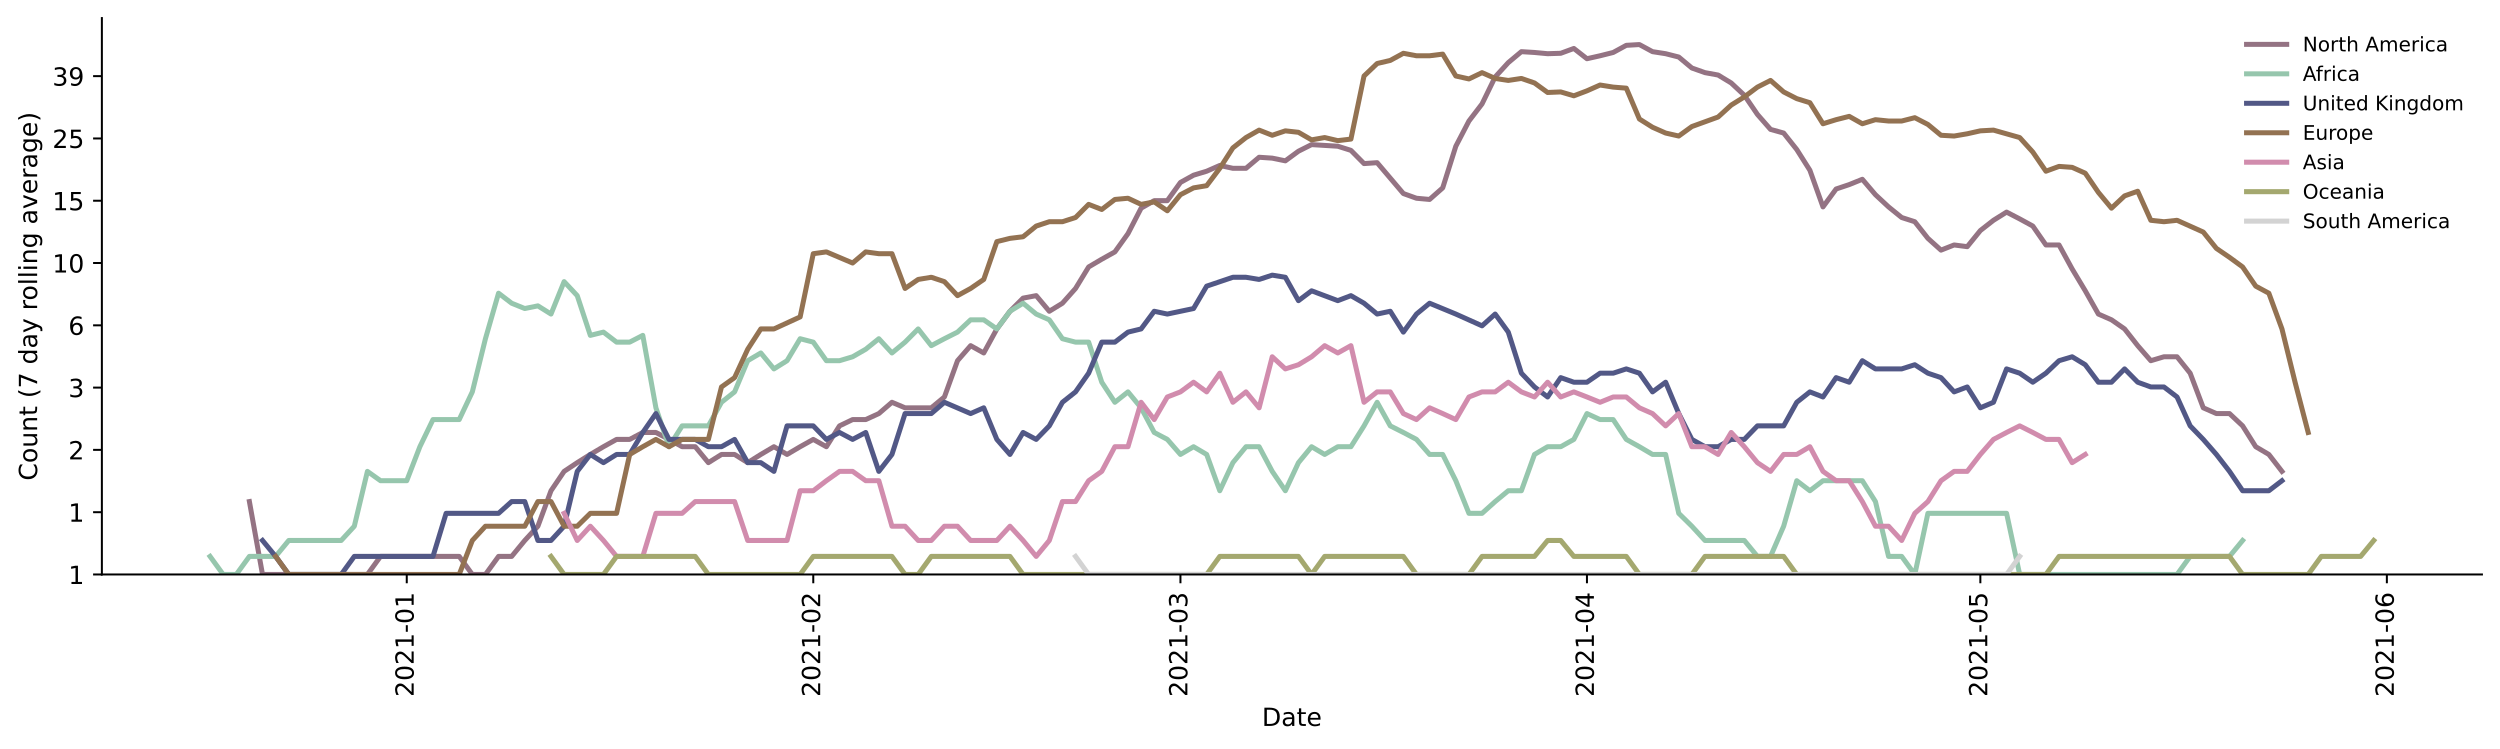 <?xml version="1.0" encoding="utf-8" standalone="no"?>
<!DOCTYPE svg PUBLIC "-//W3C//DTD SVG 1.1//EN"
  "http://www.w3.org/Graphics/SVG/1.1/DTD/svg11.dtd">
<!-- Created with matplotlib (https://matplotlib.org/) -->
<svg height="298.621pt" version="1.1" viewBox="0 0 996.403 298.621" width="996.403pt" xmlns="http://www.w3.org/2000/svg" xmlns:xlink="http://www.w3.org/1999/xlink">
 <defs>
  <style type="text/css">*{stroke-linecap:butt;stroke-linejoin:round;}</style>
 </defs>
 <g id="figure_1">
  <g id="patch_1">
   <path d="M 0 298.621 
L 996.403 298.621 
L 996.403 0 
L 0 0 
z
" style="fill:#ffffff;"/>
  </g>
  <g id="axes_1">
   <g id="patch_2">
    <path d="M 40.603 228.96 
L 989.203 228.96 
L 989.203 7.2 
L 40.603 7.2 
z
" style="fill:#ffffff;"/>
   </g>
   <g id="matplotlib.axis_1">
    <g id="xtick_1">
     <g id="line2d_1">
      <defs>
       <path d="M 0 0 
L 0 3.5 
" id="m848041ff57" style="stroke:#000000;stroke-width:0.8;"/>
      </defs>
      <g>
       <use style="stroke:#000000;stroke-width:0.8;" x="162.118" xlink:href="#m848041ff57" y="228.96"/>
      </g>
     </g>
     <g id="text_1">
      <!-- 2021-01 -->
      <g transform="translate(164.877 277.743)rotate(-90)scale(0.1 -0.1)">
       <defs>
        <path d="M 19.188 8.297 
L 53.609 8.297 
L 53.609 0 
L 7.328 0 
L 7.328 8.297 
Q 12.938 14.109 22.625 23.891 
Q 32.328 33.688 34.812 36.531 
Q 39.547 41.844 41.422 45.531 
Q 43.312 49.219 43.312 52.781 
Q 43.312 58.594 39.234 62.25 
Q 35.156 65.922 28.609 65.922 
Q 23.969 65.922 18.812 64.312 
Q 13.672 62.703 7.812 59.422 
L 7.812 69.391 
Q 13.766 71.781 18.938 73 
Q 24.125 74.219 28.422 74.219 
Q 39.75 74.219 46.484 68.547 
Q 53.219 62.891 53.219 53.422 
Q 53.219 48.922 51.531 44.891 
Q 49.859 40.875 45.406 35.406 
Q 44.188 33.984 37.641 27.219 
Q 31.109 20.453 19.188 8.297 
z
" id="DejaVuSans-50"/>
        <path d="M 31.781 66.406 
Q 24.172 66.406 20.328 58.906 
Q 16.5 51.422 16.5 36.375 
Q 16.5 21.391 20.328 13.891 
Q 24.172 6.391 31.781 6.391 
Q 39.453 6.391 43.281 13.891 
Q 47.125 21.391 47.125 36.375 
Q 47.125 51.422 43.281 58.906 
Q 39.453 66.406 31.781 66.406 
z
M 31.781 74.219 
Q 44.047 74.219 50.516 64.516 
Q 56.984 54.828 56.984 36.375 
Q 56.984 17.969 50.516 8.266 
Q 44.047 -1.422 31.781 -1.422 
Q 19.531 -1.422 13.062 8.266 
Q 6.594 17.969 6.594 36.375 
Q 6.594 54.828 13.062 64.516 
Q 19.531 74.219 31.781 74.219 
z
" id="DejaVuSans-48"/>
        <path d="M 12.406 8.297 
L 28.516 8.297 
L 28.516 63.922 
L 10.984 60.406 
L 10.984 69.391 
L 28.422 72.906 
L 38.281 72.906 
L 38.281 8.297 
L 54.391 8.297 
L 54.391 0 
L 12.406 0 
z
" id="DejaVuSans-49"/>
        <path d="M 4.891 31.391 
L 31.203 31.391 
L 31.203 23.391 
L 4.891 23.391 
z
" id="DejaVuSans-45"/>
       </defs>
       <use xlink:href="#DejaVuSans-50"/>
       <use x="63.623" xlink:href="#DejaVuSans-48"/>
       <use x="127.246" xlink:href="#DejaVuSans-50"/>
       <use x="190.869" xlink:href="#DejaVuSans-49"/>
       <use x="254.492" xlink:href="#DejaVuSans-45"/>
       <use x="290.576" xlink:href="#DejaVuSans-48"/>
       <use x="354.199" xlink:href="#DejaVuSans-49"/>
      </g>
     </g>
    </g>
    <g id="xtick_2">
     <g id="line2d_2">
      <g>
       <use style="stroke:#000000;stroke-width:0.8;" x="324.138" xlink:href="#m848041ff57" y="228.96"/>
      </g>
     </g>
     <g id="text_2">
      <!-- 2021-02 -->
      <g transform="translate(326.897 277.743)rotate(-90)scale(0.1 -0.1)">
       <use xlink:href="#DejaVuSans-50"/>
       <use x="63.623" xlink:href="#DejaVuSans-48"/>
       <use x="127.246" xlink:href="#DejaVuSans-50"/>
       <use x="190.869" xlink:href="#DejaVuSans-49"/>
       <use x="254.492" xlink:href="#DejaVuSans-45"/>
       <use x="290.576" xlink:href="#DejaVuSans-48"/>
       <use x="354.199" xlink:href="#DejaVuSans-50"/>
      </g>
     </g>
    </g>
    <g id="xtick_3">
     <g id="line2d_3">
      <g>
       <use style="stroke:#000000;stroke-width:0.8;" x="470.478" xlink:href="#m848041ff57" y="228.96"/>
      </g>
     </g>
     <g id="text_3">
      <!-- 2021-03 -->
      <g transform="translate(473.238 277.743)rotate(-90)scale(0.1 -0.1)">
       <defs>
        <path d="M 40.578 39.312 
Q 47.656 37.797 51.625 33 
Q 55.609 28.219 55.609 21.188 
Q 55.609 10.406 48.188 4.484 
Q 40.766 -1.422 27.094 -1.422 
Q 22.516 -1.422 17.656 -0.516 
Q 12.797 0.391 7.625 2.203 
L 7.625 11.719 
Q 11.719 9.328 16.594 8.109 
Q 21.484 6.891 26.812 6.891 
Q 36.078 6.891 40.938 10.547 
Q 45.797 14.203 45.797 21.188 
Q 45.797 27.641 41.281 31.266 
Q 36.766 34.906 28.719 34.906 
L 20.219 34.906 
L 20.219 43.016 
L 29.109 43.016 
Q 36.375 43.016 40.234 45.922 
Q 44.094 48.828 44.094 54.297 
Q 44.094 59.906 40.109 62.906 
Q 36.141 65.922 28.719 65.922 
Q 24.656 65.922 20.016 65.031 
Q 15.375 64.156 9.812 62.312 
L 9.812 71.094 
Q 15.438 72.656 20.344 73.438 
Q 25.25 74.219 29.594 74.219 
Q 40.828 74.219 47.359 69.109 
Q 53.906 64.016 53.906 55.328 
Q 53.906 49.266 50.438 45.094 
Q 46.969 40.922 40.578 39.312 
z
" id="DejaVuSans-51"/>
       </defs>
       <use xlink:href="#DejaVuSans-50"/>
       <use x="63.623" xlink:href="#DejaVuSans-48"/>
       <use x="127.246" xlink:href="#DejaVuSans-50"/>
       <use x="190.869" xlink:href="#DejaVuSans-49"/>
       <use x="254.492" xlink:href="#DejaVuSans-45"/>
       <use x="290.576" xlink:href="#DejaVuSans-48"/>
       <use x="354.199" xlink:href="#DejaVuSans-51"/>
      </g>
     </g>
    </g>
    <g id="xtick_4">
     <g id="line2d_4">
      <g>
       <use style="stroke:#000000;stroke-width:0.8;" x="632.498" xlink:href="#m848041ff57" y="228.96"/>
      </g>
     </g>
     <g id="text_4">
      <!-- 2021-04 -->
      <g transform="translate(635.258 277.743)rotate(-90)scale(0.1 -0.1)">
       <defs>
        <path d="M 37.797 64.312 
L 12.891 25.391 
L 37.797 25.391 
z
M 35.203 72.906 
L 47.609 72.906 
L 47.609 25.391 
L 58.016 25.391 
L 58.016 17.188 
L 47.609 17.188 
L 47.609 0 
L 37.797 0 
L 37.797 17.188 
L 4.891 17.188 
L 4.891 26.703 
z
" id="DejaVuSans-52"/>
       </defs>
       <use xlink:href="#DejaVuSans-50"/>
       <use x="63.623" xlink:href="#DejaVuSans-48"/>
       <use x="127.246" xlink:href="#DejaVuSans-50"/>
       <use x="190.869" xlink:href="#DejaVuSans-49"/>
       <use x="254.492" xlink:href="#DejaVuSans-45"/>
       <use x="290.576" xlink:href="#DejaVuSans-48"/>
       <use x="354.199" xlink:href="#DejaVuSans-52"/>
      </g>
     </g>
    </g>
    <g id="xtick_5">
     <g id="line2d_5">
      <g>
       <use style="stroke:#000000;stroke-width:0.8;" x="789.292" xlink:href="#m848041ff57" y="228.96"/>
      </g>
     </g>
     <g id="text_5">
      <!-- 2021-05 -->
      <g transform="translate(792.051 277.743)rotate(-90)scale(0.1 -0.1)">
       <defs>
        <path d="M 10.797 72.906 
L 49.516 72.906 
L 49.516 64.594 
L 19.828 64.594 
L 19.828 46.734 
Q 21.969 47.469 24.109 47.828 
Q 26.266 48.188 28.422 48.188 
Q 40.625 48.188 47.75 41.5 
Q 54.891 34.812 54.891 23.391 
Q 54.891 11.625 47.562 5.094 
Q 40.234 -1.422 26.906 -1.422 
Q 22.312 -1.422 17.547 -0.641 
Q 12.797 0.141 7.719 1.703 
L 7.719 11.625 
Q 12.109 9.234 16.797 8.062 
Q 21.484 6.891 26.703 6.891 
Q 35.156 6.891 40.078 11.328 
Q 45.016 15.766 45.016 23.391 
Q 45.016 31 40.078 35.438 
Q 35.156 39.891 26.703 39.891 
Q 22.75 39.891 18.812 39.016 
Q 14.891 38.141 10.797 36.281 
z
" id="DejaVuSans-53"/>
       </defs>
       <use xlink:href="#DejaVuSans-50"/>
       <use x="63.623" xlink:href="#DejaVuSans-48"/>
       <use x="127.246" xlink:href="#DejaVuSans-50"/>
       <use x="190.869" xlink:href="#DejaVuSans-49"/>
       <use x="254.492" xlink:href="#DejaVuSans-45"/>
       <use x="290.576" xlink:href="#DejaVuSans-48"/>
       <use x="354.199" xlink:href="#DejaVuSans-53"/>
      </g>
     </g>
    </g>
    <g id="xtick_6">
     <g id="line2d_6">
      <g>
       <use style="stroke:#000000;stroke-width:0.8;" x="951.311" xlink:href="#m848041ff57" y="228.96"/>
      </g>
     </g>
     <g id="text_6">
      <!-- 2021-06 -->
      <g transform="translate(954.071 277.743)rotate(-90)scale(0.1 -0.1)">
       <defs>
        <path d="M 33.016 40.375 
Q 26.375 40.375 22.484 35.828 
Q 18.609 31.297 18.609 23.391 
Q 18.609 15.531 22.484 10.953 
Q 26.375 6.391 33.016 6.391 
Q 39.656 6.391 43.531 10.953 
Q 47.406 15.531 47.406 23.391 
Q 47.406 31.297 43.531 35.828 
Q 39.656 40.375 33.016 40.375 
z
M 52.594 71.297 
L 52.594 62.312 
Q 48.875 64.062 45.094 64.984 
Q 41.312 65.922 37.594 65.922 
Q 27.828 65.922 22.672 59.328 
Q 17.531 52.734 16.797 39.406 
Q 19.672 43.656 24.016 45.922 
Q 28.375 48.188 33.594 48.188 
Q 44.578 48.188 50.953 41.516 
Q 57.328 34.859 57.328 23.391 
Q 57.328 12.156 50.688 5.359 
Q 44.047 -1.422 33.016 -1.422 
Q 20.359 -1.422 13.672 8.266 
Q 6.984 17.969 6.984 36.375 
Q 6.984 53.656 15.188 63.938 
Q 23.391 74.219 37.203 74.219 
Q 40.922 74.219 44.703 73.484 
Q 48.484 72.75 52.594 71.297 
z
" id="DejaVuSans-54"/>
       </defs>
       <use xlink:href="#DejaVuSans-50"/>
       <use x="63.623" xlink:href="#DejaVuSans-48"/>
       <use x="127.246" xlink:href="#DejaVuSans-50"/>
       <use x="190.869" xlink:href="#DejaVuSans-49"/>
       <use x="254.492" xlink:href="#DejaVuSans-45"/>
       <use x="290.576" xlink:href="#DejaVuSans-48"/>
       <use x="354.199" xlink:href="#DejaVuSans-54"/>
      </g>
     </g>
    </g>
    <g id="text_7">
     <!-- Date -->
     <g transform="translate(502.952 289.341)scale(0.1 -0.1)">
      <defs>
       <path d="M 19.672 64.797 
L 19.672 8.109 
L 31.594 8.109 
Q 46.688 8.109 53.688 14.938 
Q 60.688 21.781 60.688 36.531 
Q 60.688 51.172 53.688 57.984 
Q 46.688 64.797 31.594 64.797 
z
M 9.812 72.906 
L 30.078 72.906 
Q 51.266 72.906 61.172 64.094 
Q 71.094 55.281 71.094 36.531 
Q 71.094 17.672 61.125 8.828 
Q 51.172 0 30.078 0 
L 9.812 0 
z
" id="DejaVuSans-68"/>
       <path d="M 34.281 27.484 
Q 23.391 27.484 19.188 25 
Q 14.984 22.516 14.984 16.5 
Q 14.984 11.719 18.141 8.906 
Q 21.297 6.109 26.703 6.109 
Q 34.188 6.109 38.703 11.406 
Q 43.219 16.703 43.219 25.484 
L 43.219 27.484 
z
M 52.203 31.203 
L 52.203 0 
L 43.219 0 
L 43.219 8.297 
Q 40.141 3.328 35.547 0.953 
Q 30.953 -1.422 24.312 -1.422 
Q 15.922 -1.422 10.953 3.297 
Q 6 8.016 6 15.922 
Q 6 25.141 12.172 29.828 
Q 18.359 34.516 30.609 34.516 
L 43.219 34.516 
L 43.219 35.406 
Q 43.219 41.609 39.141 45 
Q 35.062 48.391 27.688 48.391 
Q 23 48.391 18.547 47.266 
Q 14.109 46.141 10.016 43.891 
L 10.016 52.203 
Q 14.938 54.109 19.578 55.047 
Q 24.219 56 28.609 56 
Q 40.484 56 46.344 49.844 
Q 52.203 43.703 52.203 31.203 
z
" id="DejaVuSans-97"/>
       <path d="M 18.312 70.219 
L 18.312 54.688 
L 36.812 54.688 
L 36.812 47.703 
L 18.312 47.703 
L 18.312 18.016 
Q 18.312 11.328 20.141 9.422 
Q 21.969 7.516 27.594 7.516 
L 36.812 7.516 
L 36.812 0 
L 27.594 0 
Q 17.188 0 13.234 3.875 
Q 9.281 7.766 9.281 18.016 
L 9.281 47.703 
L 2.688 47.703 
L 2.688 54.688 
L 9.281 54.688 
L 9.281 70.219 
z
" id="DejaVuSans-116"/>
       <path d="M 56.203 29.594 
L 56.203 25.203 
L 14.891 25.203 
Q 15.484 15.922 20.484 11.062 
Q 25.484 6.203 34.422 6.203 
Q 39.594 6.203 44.453 7.469 
Q 49.312 8.734 54.109 11.281 
L 54.109 2.781 
Q 49.266 0.734 44.188 -0.344 
Q 39.109 -1.422 33.891 -1.422 
Q 20.797 -1.422 13.156 6.188 
Q 5.516 13.812 5.516 26.812 
Q 5.516 40.234 12.766 48.109 
Q 20.016 56 32.328 56 
Q 43.359 56 49.781 48.891 
Q 56.203 41.797 56.203 29.594 
z
M 47.219 32.234 
Q 47.125 39.594 43.094 43.984 
Q 39.062 48.391 32.422 48.391 
Q 24.906 48.391 20.391 44.141 
Q 15.875 39.891 15.188 32.172 
z
" id="DejaVuSans-101"/>
      </defs>
      <use xlink:href="#DejaVuSans-68"/>
      <use x="77.002" xlink:href="#DejaVuSans-97"/>
      <use x="138.281" xlink:href="#DejaVuSans-116"/>
      <use x="177.49" xlink:href="#DejaVuSans-101"/>
     </g>
    </g>
   </g>
   <g id="matplotlib.axis_2">
    <g id="ytick_1">
     <g id="line2d_7">
      <defs>
       <path d="M 0 0 
L -3.5 0 
" id="m2d901e488e" style="stroke:#000000;stroke-width:0.8;"/>
      </defs>
      <g>
       <use style="stroke:#000000;stroke-width:0.8;" x="40.603" xlink:href="#m2d901e488e" y="228.96"/>
      </g>
     </g>
     <g id="text_8">
      <!-- 1 -->
      <g transform="translate(27.241 232.759)scale(0.1 -0.1)">
       <use xlink:href="#DejaVuSans-49"/>
      </g>
     </g>
    </g>
    <g id="ytick_2">
     <g id="line2d_8">
      <g>
       <use style="stroke:#000000;stroke-width:0.8;" x="40.603" xlink:href="#m2d901e488e" y="204.134"/>
      </g>
     </g>
     <g id="text_9">
      <!-- 1 -->
      <g transform="translate(27.241 207.933)scale(0.1 -0.1)">
       <use xlink:href="#DejaVuSans-49"/>
      </g>
     </g>
    </g>
    <g id="ytick_3">
     <g id="line2d_9">
      <g>
       <use style="stroke:#000000;stroke-width:0.8;" x="40.603" xlink:href="#m2d901e488e" y="179.308"/>
      </g>
     </g>
     <g id="text_10">
      <!-- 2 -->
      <g transform="translate(27.241 183.107)scale(0.1 -0.1)">
       <use xlink:href="#DejaVuSans-50"/>
      </g>
     </g>
    </g>
    <g id="ytick_4">
     <g id="line2d_10">
      <g>
       <use style="stroke:#000000;stroke-width:0.8;" x="40.603" xlink:href="#m2d901e488e" y="154.482"/>
      </g>
     </g>
     <g id="text_11">
      <!-- 3 -->
      <g transform="translate(27.241 158.281)scale(0.1 -0.1)">
       <use xlink:href="#DejaVuSans-51"/>
      </g>
     </g>
    </g>
    <g id="ytick_5">
     <g id="line2d_11">
      <g>
       <use style="stroke:#000000;stroke-width:0.8;" x="40.603" xlink:href="#m2d901e488e" y="129.656"/>
      </g>
     </g>
     <g id="text_12">
      <!-- 6 -->
      <g transform="translate(27.241 133.455)scale(0.1 -0.1)">
       <use xlink:href="#DejaVuSans-54"/>
      </g>
     </g>
    </g>
    <g id="ytick_6">
     <g id="line2d_12">
      <g>
       <use style="stroke:#000000;stroke-width:0.8;" x="40.603" xlink:href="#m2d901e488e" y="104.83"/>
      </g>
     </g>
     <g id="text_13">
      <!-- 10 -->
      <g transform="translate(20.878 108.629)scale(0.1 -0.1)">
       <use xlink:href="#DejaVuSans-49"/>
       <use x="63.623" xlink:href="#DejaVuSans-48"/>
      </g>
     </g>
    </g>
    <g id="ytick_7">
     <g id="line2d_13">
      <g>
       <use style="stroke:#000000;stroke-width:0.8;" x="40.603" xlink:href="#m2d901e488e" y="80.004"/>
      </g>
     </g>
     <g id="text_14">
      <!-- 15 -->
      <g transform="translate(20.878 83.803)scale(0.1 -0.1)">
       <use xlink:href="#DejaVuSans-49"/>
       <use x="63.623" xlink:href="#DejaVuSans-53"/>
      </g>
     </g>
    </g>
    <g id="ytick_8">
     <g id="line2d_14">
      <g>
       <use style="stroke:#000000;stroke-width:0.8;" x="40.603" xlink:href="#m2d901e488e" y="55.178"/>
      </g>
     </g>
     <g id="text_15">
      <!-- 25 -->
      <g transform="translate(20.878 58.977)scale(0.1 -0.1)">
       <use xlink:href="#DejaVuSans-50"/>
       <use x="63.623" xlink:href="#DejaVuSans-53"/>
      </g>
     </g>
    </g>
    <g id="ytick_9">
     <g id="line2d_15">
      <g>
       <use style="stroke:#000000;stroke-width:0.8;" x="40.603" xlink:href="#m2d901e488e" y="30.352"/>
      </g>
     </g>
     <g id="text_16">
      <!-- 39 -->
      <g transform="translate(20.878 34.152)scale(0.1 -0.1)">
       <defs>
        <path d="M 10.984 1.516 
L 10.984 10.5 
Q 14.703 8.734 18.5 7.812 
Q 22.312 6.891 25.984 6.891 
Q 35.75 6.891 40.891 13.453 
Q 46.047 20.016 46.781 33.406 
Q 43.953 29.203 39.594 26.953 
Q 35.25 24.703 29.984 24.703 
Q 19.047 24.703 12.672 31.312 
Q 6.297 37.938 6.297 49.422 
Q 6.297 60.641 12.938 67.422 
Q 19.578 74.219 30.609 74.219 
Q 43.266 74.219 49.922 64.516 
Q 56.594 54.828 56.594 36.375 
Q 56.594 19.141 48.406 8.859 
Q 40.234 -1.422 26.422 -1.422 
Q 22.703 -1.422 18.891 -0.688 
Q 15.094 0.047 10.984 1.516 
z
M 30.609 32.422 
Q 37.25 32.422 41.125 36.953 
Q 45.016 41.5 45.016 49.422 
Q 45.016 57.281 41.125 61.844 
Q 37.25 66.406 30.609 66.406 
Q 23.969 66.406 20.094 61.844 
Q 16.219 57.281 16.219 49.422 
Q 16.219 41.5 20.094 36.953 
Q 23.969 32.422 30.609 32.422 
z
" id="DejaVuSans-57"/>
       </defs>
       <use xlink:href="#DejaVuSans-51"/>
       <use x="63.623" xlink:href="#DejaVuSans-57"/>
      </g>
     </g>
    </g>
    <g id="text_17">
     <!-- Count (7 day rolling average) -->
     <g transform="translate(14.798 191.548)rotate(-90)scale(0.1 -0.1)">
      <defs>
       <path d="M 64.406 67.281 
L 64.406 56.891 
Q 59.422 61.531 53.781 63.812 
Q 48.141 66.109 41.797 66.109 
Q 29.297 66.109 22.656 58.469 
Q 16.016 50.828 16.016 36.375 
Q 16.016 21.969 22.656 14.328 
Q 29.297 6.688 41.797 6.688 
Q 48.141 6.688 53.781 8.984 
Q 59.422 11.281 64.406 15.922 
L 64.406 5.609 
Q 59.234 2.094 53.438 0.328 
Q 47.656 -1.422 41.219 -1.422 
Q 24.656 -1.422 15.125 8.703 
Q 5.609 18.844 5.609 36.375 
Q 5.609 53.953 15.125 64.078 
Q 24.656 74.219 41.219 74.219 
Q 47.75 74.219 53.531 72.484 
Q 59.328 70.75 64.406 67.281 
z
" id="DejaVuSans-67"/>
       <path d="M 30.609 48.391 
Q 23.391 48.391 19.188 42.75 
Q 14.984 37.109 14.984 27.297 
Q 14.984 17.484 19.156 11.844 
Q 23.344 6.203 30.609 6.203 
Q 37.797 6.203 41.984 11.859 
Q 46.188 17.531 46.188 27.297 
Q 46.188 37.016 41.984 42.703 
Q 37.797 48.391 30.609 48.391 
z
M 30.609 56 
Q 42.328 56 49.016 48.375 
Q 55.719 40.766 55.719 27.297 
Q 55.719 13.875 49.016 6.219 
Q 42.328 -1.422 30.609 -1.422 
Q 18.844 -1.422 12.172 6.219 
Q 5.516 13.875 5.516 27.297 
Q 5.516 40.766 12.172 48.375 
Q 18.844 56 30.609 56 
z
" id="DejaVuSans-111"/>
       <path d="M 8.5 21.578 
L 8.5 54.688 
L 17.484 54.688 
L 17.484 21.922 
Q 17.484 14.156 20.5 10.266 
Q 23.531 6.391 29.594 6.391 
Q 36.859 6.391 41.078 11.031 
Q 45.312 15.672 45.312 23.688 
L 45.312 54.688 
L 54.297 54.688 
L 54.297 0 
L 45.312 0 
L 45.312 8.406 
Q 42.047 3.422 37.719 1 
Q 33.406 -1.422 27.688 -1.422 
Q 18.266 -1.422 13.375 4.438 
Q 8.5 10.297 8.5 21.578 
z
M 31.109 56 
z
" id="DejaVuSans-117"/>
       <path d="M 54.891 33.016 
L 54.891 0 
L 45.906 0 
L 45.906 32.719 
Q 45.906 40.484 42.875 44.328 
Q 39.844 48.188 33.797 48.188 
Q 26.516 48.188 22.312 43.547 
Q 18.109 38.922 18.109 30.906 
L 18.109 0 
L 9.078 0 
L 9.078 54.688 
L 18.109 54.688 
L 18.109 46.188 
Q 21.344 51.125 25.703 53.562 
Q 30.078 56 35.797 56 
Q 45.219 56 50.047 50.172 
Q 54.891 44.344 54.891 33.016 
z
" id="DejaVuSans-110"/>
       <path id="DejaVuSans-32"/>
       <path d="M 31 75.875 
Q 24.469 64.656 21.281 53.656 
Q 18.109 42.672 18.109 31.391 
Q 18.109 20.125 21.312 9.062 
Q 24.516 -2 31 -13.188 
L 23.188 -13.188 
Q 15.875 -1.703 12.234 9.375 
Q 8.594 20.453 8.594 31.391 
Q 8.594 42.281 12.203 53.312 
Q 15.828 64.359 23.188 75.875 
z
" id="DejaVuSans-40"/>
       <path d="M 8.203 72.906 
L 55.078 72.906 
L 55.078 68.703 
L 28.609 0 
L 18.312 0 
L 43.219 64.594 
L 8.203 64.594 
z
" id="DejaVuSans-55"/>
       <path d="M 45.406 46.391 
L 45.406 75.984 
L 54.391 75.984 
L 54.391 0 
L 45.406 0 
L 45.406 8.203 
Q 42.578 3.328 38.25 0.953 
Q 33.938 -1.422 27.875 -1.422 
Q 17.969 -1.422 11.734 6.484 
Q 5.516 14.406 5.516 27.297 
Q 5.516 40.188 11.734 48.094 
Q 17.969 56 27.875 56 
Q 33.938 56 38.25 53.625 
Q 42.578 51.266 45.406 46.391 
z
M 14.797 27.297 
Q 14.797 17.391 18.875 11.75 
Q 22.953 6.109 30.078 6.109 
Q 37.203 6.109 41.297 11.75 
Q 45.406 17.391 45.406 27.297 
Q 45.406 37.203 41.297 42.844 
Q 37.203 48.484 30.078 48.484 
Q 22.953 48.484 18.875 42.844 
Q 14.797 37.203 14.797 27.297 
z
" id="DejaVuSans-100"/>
       <path d="M 32.172 -5.078 
Q 28.375 -14.844 24.75 -17.812 
Q 21.141 -20.797 15.094 -20.797 
L 7.906 -20.797 
L 7.906 -13.281 
L 13.188 -13.281 
Q 16.891 -13.281 18.938 -11.516 
Q 21 -9.766 23.484 -3.219 
L 25.094 0.875 
L 2.984 54.688 
L 12.5 54.688 
L 29.594 11.922 
L 46.688 54.688 
L 56.203 54.688 
z
" id="DejaVuSans-121"/>
       <path d="M 41.109 46.297 
Q 39.594 47.172 37.812 47.578 
Q 36.031 48 33.891 48 
Q 26.266 48 22.188 43.047 
Q 18.109 38.094 18.109 28.812 
L 18.109 0 
L 9.078 0 
L 9.078 54.688 
L 18.109 54.688 
L 18.109 46.188 
Q 20.953 51.172 25.484 53.578 
Q 30.031 56 36.531 56 
Q 37.453 56 38.578 55.875 
Q 39.703 55.766 41.062 55.516 
z
" id="DejaVuSans-114"/>
       <path d="M 9.422 75.984 
L 18.406 75.984 
L 18.406 0 
L 9.422 0 
z
" id="DejaVuSans-108"/>
       <path d="M 9.422 54.688 
L 18.406 54.688 
L 18.406 0 
L 9.422 0 
z
M 9.422 75.984 
L 18.406 75.984 
L 18.406 64.594 
L 9.422 64.594 
z
" id="DejaVuSans-105"/>
       <path d="M 45.406 27.984 
Q 45.406 37.75 41.375 43.109 
Q 37.359 48.484 30.078 48.484 
Q 22.859 48.484 18.828 43.109 
Q 14.797 37.75 14.797 27.984 
Q 14.797 18.266 18.828 12.891 
Q 22.859 7.516 30.078 7.516 
Q 37.359 7.516 41.375 12.891 
Q 45.406 18.266 45.406 27.984 
z
M 54.391 6.781 
Q 54.391 -7.172 48.188 -13.984 
Q 42 -20.797 29.203 -20.797 
Q 24.469 -20.797 20.266 -20.094 
Q 16.062 -19.391 12.109 -17.922 
L 12.109 -9.188 
Q 16.062 -11.328 19.922 -12.344 
Q 23.781 -13.375 27.781 -13.375 
Q 36.625 -13.375 41.016 -8.766 
Q 45.406 -4.156 45.406 5.172 
L 45.406 9.625 
Q 42.625 4.781 38.281 2.391 
Q 33.938 0 27.875 0 
Q 17.828 0 11.672 7.656 
Q 5.516 15.328 5.516 27.984 
Q 5.516 40.672 11.672 48.328 
Q 17.828 56 27.875 56 
Q 33.938 56 38.281 53.609 
Q 42.625 51.219 45.406 46.391 
L 45.406 54.688 
L 54.391 54.688 
z
" id="DejaVuSans-103"/>
       <path d="M 2.984 54.688 
L 12.5 54.688 
L 29.594 8.797 
L 46.688 54.688 
L 56.203 54.688 
L 35.688 0 
L 23.484 0 
z
" id="DejaVuSans-118"/>
       <path d="M 8.016 75.875 
L 15.828 75.875 
Q 23.141 64.359 26.781 53.312 
Q 30.422 42.281 30.422 31.391 
Q 30.422 20.453 26.781 9.375 
Q 23.141 -1.703 15.828 -13.188 
L 8.016 -13.188 
Q 14.5 -2 17.703 9.062 
Q 20.906 20.125 20.906 31.391 
Q 20.906 42.672 17.703 53.656 
Q 14.5 64.656 8.016 75.875 
z
" id="DejaVuSans-41"/>
      </defs>
      <use xlink:href="#DejaVuSans-67"/>
      <use x="69.824" xlink:href="#DejaVuSans-111"/>
      <use x="131.006" xlink:href="#DejaVuSans-117"/>
      <use x="194.385" xlink:href="#DejaVuSans-110"/>
      <use x="257.764" xlink:href="#DejaVuSans-116"/>
      <use x="296.973" xlink:href="#DejaVuSans-32"/>
      <use x="328.76" xlink:href="#DejaVuSans-40"/>
      <use x="367.773" xlink:href="#DejaVuSans-55"/>
      <use x="431.396" xlink:href="#DejaVuSans-32"/>
      <use x="463.184" xlink:href="#DejaVuSans-100"/>
      <use x="526.66" xlink:href="#DejaVuSans-97"/>
      <use x="587.939" xlink:href="#DejaVuSans-121"/>
      <use x="647.119" xlink:href="#DejaVuSans-32"/>
      <use x="678.906" xlink:href="#DejaVuSans-114"/>
      <use x="717.77" xlink:href="#DejaVuSans-111"/>
      <use x="778.951" xlink:href="#DejaVuSans-108"/>
      <use x="806.734" xlink:href="#DejaVuSans-108"/>
      <use x="834.518" xlink:href="#DejaVuSans-105"/>
      <use x="862.301" xlink:href="#DejaVuSans-110"/>
      <use x="925.68" xlink:href="#DejaVuSans-103"/>
      <use x="989.156" xlink:href="#DejaVuSans-32"/>
      <use x="1020.943" xlink:href="#DejaVuSans-97"/>
      <use x="1082.223" xlink:href="#DejaVuSans-118"/>
      <use x="1141.402" xlink:href="#DejaVuSans-101"/>
      <use x="1202.926" xlink:href="#DejaVuSans-114"/>
      <use x="1244.039" xlink:href="#DejaVuSans-97"/>
      <use x="1305.318" xlink:href="#DejaVuSans-103"/>
      <use x="1368.795" xlink:href="#DejaVuSans-101"/>
      <use x="1430.318" xlink:href="#DejaVuSans-41"/>
     </g>
    </g>
   </g>
   <g id="line2d_16">
    <path clip-path="url(#p56e40f1aaa)" d="M 99.401 199.903 
L 104.627 228.96 
L 146.439 228.96 
L 151.665 221.761 
L 183.024 221.761 
L 188.25 228.96 
L 193.477 228.96 
L 198.703 221.761 
L 203.93 221.761 
L 209.156 215.412 
L 214.382 209.732 
L 219.609 195.588 
L 224.835 187.874 
L 230.062 184.395 
L 235.288 181.126 
L 240.515 178.045 
L 245.741 175.13 
L 250.968 175.13 
L 256.194 172.365 
L 261.42 172.365 
L 266.647 175.13 
L 271.873 178.045 
L 277.1 178.045 
L 282.326 184.395 
L 287.553 181.126 
L 292.779 181.126 
L 298.006 184.395 
L 303.232 181.126 
L 308.458 178.045 
L 313.685 181.126 
L 318.911 178.045 
L 324.138 175.13 
L 329.364 178.045 
L 334.591 169.735 
L 339.817 167.227 
L 345.044 167.227 
L 350.27 164.831 
L 355.497 160.336 
L 360.723 162.536 
L 371.176 162.536 
L 376.402 158.221 
L 381.629 143.76 
L 386.855 137.764 
L 392.082 140.678 
L 397.308 131.1 
L 402.535 124.058 
L 407.761 118.82 
L 412.987 117.831 
L 418.214 124.058 
L 423.44 120.855 
L 428.667 114.968 
L 433.893 106.393 
L 439.12 103.312 
L 444.346 100.397 
L 449.573 93.11 
L 454.799 82.972 
L 460.025 79.976 
L 465.252 79.976 
L 470.478 72.717 
L 475.705 69.825 
L 480.931 68.239 
L 486.158 65.945 
L 491.384 67.08 
L 496.611 67.08 
L 501.837 62.677 
L 507.063 63.03 
L 512.29 64.105 
L 517.516 60.265 
L 522.743 57.635 
L 533.196 58.28 
L 538.422 59.929 
L 543.649 65.201 
L 548.875 64.833 
L 559.328 77.138 
L 564.554 79.014 
L 569.781 79.493 
L 575.007 74.882 
L 580.234 58.28 
L 585.46 48.235 
L 590.687 41.409 
L 595.913 30.677 
L 601.139 24.959 
L 606.366 20.59 
L 611.592 20.913 
L 616.819 21.403 
L 622.045 21.239 
L 627.272 19.314 
L 632.498 23.406 
L 637.725 22.228 
L 642.951 20.913 
L 648.178 18.067 
L 653.404 17.76 
L 658.63 20.59 
L 663.857 21.403 
L 669.083 22.73 
L 674.31 27.101 
L 679.536 28.954 
L 684.763 29.904 
L 689.989 33.065 
L 695.216 37.959 
L 700.442 45.605 
L 705.668 51.571 
L 710.895 53.024 
L 716.121 59.595 
L 721.348 67.85 
L 726.574 82.461 
L 731.801 75.326 
L 737.027 73.573 
L 742.254 71.458 
L 747.48 77.601 
L 752.706 82.461 
L 757.933 86.691 
L 763.159 88.367 
L 768.386 95.001 
L 773.612 99.692 
L 778.839 97.632 
L 784.065 98.31 
L 789.292 91.884 
L 794.518 87.803 
L 799.744 84.535 
L 804.971 87.244 
L 810.197 90.097 
L 815.424 97.632 
L 820.65 97.632 
L 825.877 107.192 
L 831.103 115.905 
L 836.33 125.17 
L 841.556 127.464 
L 846.782 131.1 
L 852.009 137.764 
L 857.235 143.76 
L 862.462 142.197 
L 867.688 142.197 
L 872.915 148.739 
L 878.141 162.536 
L 883.368 164.831 
L 888.594 164.831 
L 893.82 169.735 
L 899.047 178.045 
L 904.273 181.126 
L 909.5 187.874 
L 909.5 187.874 
" style="fill:none;stroke:#947383;stroke-linecap:square;stroke-width:2;"/>
   </g>
   <g id="line2d_17">
    <path clip-path="url(#p56e40f1aaa)" d="M 83.721 221.761 
L 88.948 228.96 
L 94.174 228.96 
L 99.401 221.761 
L 109.854 221.761 
L 115.08 215.412 
L 135.986 215.412 
L 141.212 209.732 
L 146.439 187.874 
L 151.665 191.593 
L 162.118 191.593 
L 167.344 178.045 
L 172.571 167.227 
L 183.024 167.227 
L 188.25 156.187 
L 193.477 134.998 
L 198.703 116.86 
L 203.93 120.855 
L 209.156 122.969 
L 214.382 121.901 
L 219.609 125.17 
L 224.835 112.249 
L 230.062 117.831 
L 235.288 133.667 
L 240.515 132.368 
L 245.741 136.363 
L 250.968 136.363 
L 256.194 133.667 
L 261.42 162.536 
L 266.647 178.045 
L 271.873 169.735 
L 282.326 169.735 
L 287.553 160.336 
L 292.779 156.187 
L 298.006 143.76 
L 303.232 140.678 
L 308.458 147.028 
L 313.685 143.76 
L 318.911 134.998 
L 324.138 136.363 
L 329.364 143.76 
L 334.591 143.76 
L 339.817 142.197 
L 345.044 139.201 
L 350.27 134.998 
L 355.497 140.678 
L 360.723 136.363 
L 365.949 131.1 
L 371.176 137.764 
L 376.402 134.998 
L 381.629 132.368 
L 386.855 127.464 
L 392.082 127.464 
L 397.308 131.1 
L 402.535 124.058 
L 407.761 120.855 
L 412.987 125.17 
L 418.214 127.464 
L 423.44 134.998 
L 428.667 136.363 
L 433.893 136.363 
L 439.12 152.335 
L 444.346 160.336 
L 449.573 156.187 
L 454.799 162.536 
L 460.025 172.365 
L 465.252 175.13 
L 470.478 181.126 
L 475.705 178.045 
L 480.931 181.126 
L 486.158 195.588 
L 491.384 184.395 
L 496.611 178.045 
L 501.837 178.045 
L 507.063 187.874 
L 512.29 195.588 
L 517.516 184.395 
L 522.743 178.045 
L 527.969 181.126 
L 533.196 178.045 
L 538.422 178.045 
L 543.649 169.735 
L 548.875 160.336 
L 554.101 169.735 
L 559.328 172.365 
L 564.554 175.13 
L 569.781 181.126 
L 575.007 181.126 
L 580.234 191.593 
L 585.46 204.594 
L 590.687 204.594 
L 595.913 199.903 
L 601.139 195.588 
L 606.366 195.588 
L 611.592 181.126 
L 616.819 178.045 
L 622.045 178.045 
L 627.272 175.13 
L 632.498 164.831 
L 637.725 167.227 
L 642.951 167.227 
L 648.178 175.13 
L 653.404 178.045 
L 658.63 181.126 
L 663.857 181.126 
L 669.083 204.594 
L 674.31 209.732 
L 679.536 215.412 
L 695.216 215.412 
L 700.442 221.761 
L 705.668 221.761 
L 710.895 209.732 
L 716.121 191.593 
L 721.348 195.588 
L 726.574 191.593 
L 742.254 191.593 
L 747.48 199.903 
L 752.706 221.761 
L 757.933 221.761 
L 763.159 228.96 
L 768.386 204.594 
L 799.744 204.594 
L 804.971 228.96 
L 867.688 228.96 
L 872.915 221.761 
L 888.594 221.761 
L 893.82 215.412 
L 893.82 215.412 
" style="fill:none;stroke:#96c6ad;stroke-linecap:square;stroke-width:2;"/>
   </g>
   <g id="line2d_18">
    <path clip-path="url(#p56e40f1aaa)" d="M 104.627 215.412 
L 109.854 221.761 
L 115.08 228.96 
L 135.986 228.96 
L 141.212 221.761 
L 172.571 221.761 
L 177.797 204.594 
L 198.703 204.594 
L 203.93 199.903 
L 209.156 199.903 
L 214.382 215.412 
L 219.609 215.412 
L 224.835 209.732 
L 230.062 187.874 
L 235.288 181.126 
L 240.515 184.395 
L 245.741 181.126 
L 250.968 181.126 
L 256.194 172.365 
L 261.42 164.831 
L 266.647 175.13 
L 277.1 175.13 
L 282.326 178.045 
L 287.553 178.045 
L 292.779 175.13 
L 298.006 184.395 
L 303.232 184.395 
L 308.458 187.874 
L 313.685 169.735 
L 324.138 169.735 
L 329.364 175.13 
L 334.591 172.365 
L 339.817 175.13 
L 345.044 172.365 
L 350.27 187.874 
L 355.497 181.126 
L 360.723 164.831 
L 371.176 164.831 
L 376.402 160.336 
L 386.855 164.831 
L 392.082 162.536 
L 397.308 175.13 
L 402.535 181.126 
L 407.761 172.365 
L 412.987 175.13 
L 418.214 169.735 
L 423.44 160.336 
L 428.667 156.187 
L 433.893 148.739 
L 439.12 136.363 
L 444.346 136.363 
L 449.573 132.368 
L 454.799 131.1 
L 460.025 124.058 
L 465.252 125.17 
L 475.705 122.969 
L 480.931 114.046 
L 491.384 110.51 
L 496.611 110.51 
L 501.837 111.373 
L 507.063 109.661 
L 512.29 110.51 
L 517.516 119.828 
L 522.743 115.905 
L 533.196 119.828 
L 538.422 117.831 
L 543.649 120.855 
L 548.875 125.17 
L 554.101 124.058 
L 559.328 132.368 
L 564.554 125.17 
L 569.781 120.855 
L 580.234 125.17 
L 590.687 129.86 
L 595.913 125.17 
L 601.139 132.368 
L 606.366 148.739 
L 611.592 154.226 
L 616.819 158.221 
L 622.045 150.507 
L 627.272 152.335 
L 632.498 152.335 
L 637.725 148.739 
L 642.951 148.739 
L 648.178 147.028 
L 653.404 148.739 
L 658.63 156.187 
L 663.857 152.335 
L 669.083 164.831 
L 674.31 175.13 
L 679.536 178.045 
L 684.763 178.045 
L 689.989 175.13 
L 695.216 175.13 
L 700.442 169.735 
L 710.895 169.735 
L 716.121 160.336 
L 721.348 156.187 
L 726.574 158.221 
L 731.801 150.507 
L 737.027 152.335 
L 742.254 143.76 
L 747.48 147.028 
L 757.933 147.028 
L 763.159 145.369 
L 768.386 148.739 
L 773.612 150.507 
L 778.839 156.187 
L 784.065 154.226 
L 789.292 162.536 
L 794.518 160.336 
L 799.744 147.028 
L 804.971 148.739 
L 810.197 152.335 
L 815.424 148.739 
L 820.65 143.76 
L 825.877 142.197 
L 831.103 145.369 
L 836.33 152.335 
L 841.556 152.335 
L 846.782 147.028 
L 852.009 152.335 
L 857.235 154.226 
L 862.462 154.226 
L 867.688 158.221 
L 872.915 169.735 
L 878.141 175.13 
L 883.368 181.126 
L 888.594 187.874 
L 893.82 195.588 
L 904.273 195.588 
L 909.5 191.593 
L 909.5 191.593 
" style="fill:none;stroke:#525886;stroke-linecap:square;stroke-width:2;"/>
   </g>
   <g id="line2d_19">
    <path clip-path="url(#p56e40f1aaa)" d="M 109.854 221.761 
L 115.08 228.96 
L 183.024 228.96 
L 188.25 215.412 
L 193.477 209.732 
L 209.156 209.732 
L 214.382 199.903 
L 219.609 199.903 
L 224.835 209.732 
L 230.062 209.732 
L 235.288 204.594 
L 245.741 204.594 
L 250.968 181.126 
L 256.194 178.045 
L 261.42 175.13 
L 266.647 178.045 
L 271.873 175.13 
L 282.326 175.13 
L 287.553 154.226 
L 292.779 150.507 
L 298.006 139.201 
L 303.232 131.1 
L 308.458 131.1 
L 318.911 126.305 
L 324.138 101.111 
L 329.364 100.397 
L 339.817 104.83 
L 345.044 100.397 
L 350.27 101.111 
L 355.497 101.111 
L 360.723 114.968 
L 365.949 111.373 
L 371.176 110.51 
L 376.402 112.249 
L 381.629 117.831 
L 386.855 114.968 
L 392.082 111.373 
L 397.308 96.301 
L 402.535 95.001 
L 407.761 94.363 
L 412.987 90.097 
L 418.214 88.367 
L 423.44 88.367 
L 428.667 86.691 
L 433.893 81.453 
L 439.12 83.488 
L 444.346 79.493 
L 449.573 79.014 
L 454.799 81.453 
L 460.025 80.464 
L 465.252 84.009 
L 470.478 77.601 
L 475.705 74.882 
L 480.931 74.006 
L 486.158 67.08 
L 491.384 58.934 
L 496.611 54.821 
L 501.837 51.859 
L 507.063 53.915 
L 512.29 52.148 
L 517.516 52.73 
L 522.743 55.743 
L 527.969 54.821 
L 533.196 56.054 
L 538.422 55.434 
L 543.649 30.289 
L 548.875 25.31 
L 554.101 24.09 
L 559.328 21.239 
L 564.554 22.228 
L 569.781 22.228 
L 575.007 21.567 
L 580.234 30.289 
L 585.46 31.461 
L 590.687 28.954 
L 595.913 31.264 
L 601.139 32.057 
L 606.366 31.264 
L 611.592 33.065 
L 616.819 36.857 
L 622.045 36.639 
L 627.272 38.183 
L 632.498 36.206 
L 637.725 33.885 
L 642.951 34.717 
L 648.178 35.138 
L 653.404 47.433 
L 658.63 50.718 
L 663.857 53.024 
L 669.083 54.216 
L 674.31 50.436 
L 684.763 46.642 
L 689.989 41.886 
L 695.216 38.632 
L 700.442 34.717 
L 705.668 32.057 
L 710.895 36.639 
L 716.121 39.313 
L 721.348 40.936 
L 726.574 49.325 
L 731.801 47.699 
L 737.027 46.381 
L 742.254 49.325 
L 747.48 47.699 
L 752.706 48.235 
L 757.933 48.235 
L 763.159 46.904 
L 768.386 49.6 
L 773.612 53.915 
L 778.839 54.216 
L 784.065 53.32 
L 789.292 52.148 
L 794.518 51.859 
L 804.971 54.821 
L 810.197 60.603 
L 815.424 68.239 
L 820.65 66.32 
L 825.877 66.699 
L 831.103 69.026 
L 836.33 76.68 
L 841.556 82.972 
L 846.782 78.068 
L 852.009 76.225 
L 857.235 87.803 
L 862.462 88.367 
L 867.688 87.803 
L 878.141 92.494 
L 883.368 98.997 
L 888.594 102.568 
L 893.82 106.393 
L 899.047 114.046 
L 904.273 116.86 
L 909.5 131.1 
L 914.726 152.335 
L 919.953 172.365 
L 919.953 172.365 
" style="fill:none;stroke:#937252;stroke-linecap:square;stroke-width:2;"/>
   </g>
   <g id="line2d_20">
    <path clip-path="url(#p56e40f1aaa)" d="M 224.835 204.594 
L 230.062 215.412 
L 235.288 209.732 
L 240.515 215.412 
L 245.741 221.761 
L 250.968 221.761 
L 256.194 221.761 
L 261.42 204.594 
L 266.647 204.594 
L 271.873 204.594 
L 277.1 199.903 
L 282.326 199.903 
L 287.553 199.903 
L 292.779 199.903 
L 298.006 215.412 
L 303.232 215.412 
L 308.458 215.412 
L 313.685 215.412 
L 318.911 195.588 
L 324.138 195.588 
L 329.364 191.593 
L 334.591 187.874 
L 339.817 187.874 
L 345.044 191.593 
L 350.27 191.593 
L 355.497 209.732 
L 360.723 209.732 
L 365.949 215.412 
L 371.176 215.412 
L 376.402 209.732 
L 381.629 209.732 
L 386.855 215.412 
L 392.082 215.412 
L 397.308 215.412 
L 402.535 209.732 
L 407.761 215.412 
L 412.987 221.761 
L 418.214 215.412 
L 423.44 199.903 
L 428.667 199.903 
L 433.893 191.593 
L 439.12 187.874 
L 444.346 178.045 
L 449.573 178.045 
L 454.799 160.336 
L 460.025 167.227 
L 465.252 158.221 
L 470.478 156.187 
L 475.705 152.335 
L 480.931 156.187 
L 486.158 148.739 
L 491.384 160.336 
L 496.611 156.187 
L 501.837 162.536 
L 507.063 142.197 
L 512.29 147.028 
L 517.516 145.369 
L 522.743 142.197 
L 527.969 137.764 
L 533.196 140.678 
L 538.422 137.764 
L 543.649 160.336 
L 548.875 156.187 
L 554.101 156.187 
L 559.328 164.831 
L 564.554 167.227 
L 569.781 162.536 
L 575.007 164.831 
L 580.234 167.227 
L 585.46 158.221 
L 590.687 156.187 
L 595.913 156.187 
L 601.139 152.335 
L 606.366 156.187 
L 611.592 158.221 
L 616.819 152.335 
L 622.045 158.221 
L 627.272 156.187 
L 632.498 158.221 
L 637.725 160.336 
L 642.951 158.221 
L 648.178 158.221 
L 653.404 162.536 
L 658.63 164.831 
L 663.857 169.735 
L 669.083 164.831 
L 674.31 178.045 
L 679.536 178.045 
L 684.763 181.126 
L 689.989 172.365 
L 695.216 178.045 
L 700.442 184.395 
L 705.668 187.874 
L 710.895 181.126 
L 716.121 181.126 
L 721.348 178.045 
L 726.574 187.874 
L 731.801 191.593 
L 737.027 191.593 
L 742.254 199.903 
L 747.48 209.732 
L 752.706 209.732 
L 757.933 215.412 
L 763.159 204.594 
L 768.386 199.903 
L 773.612 191.593 
L 778.839 187.874 
L 784.065 187.874 
L 789.292 181.126 
L 794.518 175.13 
L 799.744 172.365 
L 804.971 169.735 
L 810.197 172.365 
L 815.424 175.13 
L 820.65 175.13 
L 825.877 184.395 
L 831.103 181.126 
" style="fill:none;stroke:#d18cad;stroke-linecap:square;stroke-width:2;"/>
   </g>
   <g id="line2d_21">
    <path clip-path="url(#p56e40f1aaa)" d="M 219.609 221.761 
L 224.835 228.96 
L 240.515 228.96 
L 245.741 221.761 
L 277.1 221.761 
L 282.326 228.96 
L 318.911 228.96 
L 324.138 221.761 
L 355.497 221.761 
L 360.723 228.96 
L 365.949 228.96 
L 371.176 221.761 
L 402.535 221.761 
L 407.761 228.96 
L 480.931 228.96 
L 486.158 221.761 
L 517.516 221.761 
L 522.743 228.96 
L 527.969 221.761 
L 559.328 221.761 
L 564.554 228.96 
L 585.46 228.96 
L 590.687 221.761 
L 611.592 221.761 
L 616.819 215.412 
L 622.045 215.412 
L 627.272 221.761 
L 648.178 221.761 
L 653.404 228.96 
L 674.31 228.96 
L 679.536 221.761 
L 710.895 221.761 
L 716.121 228.96 
L 815.424 228.96 
L 820.65 221.761 
L 888.594 221.761 
L 893.82 228.96 
L 919.953 228.96 
L 925.179 221.761 
L 940.858 221.761 
L 946.085 215.412 
L 946.085 215.412 
" style="fill:none;stroke:#a4a86f;stroke-linecap:square;stroke-width:2;"/>
   </g>
   <g id="line2d_22">
    <path clip-path="url(#p56e40f1aaa)" d="M 428.667 221.761 
L 433.893 228.96 
L 439.12 228.96 
L 444.346 228.96 
L 449.573 228.96 
L 454.799 228.96 
L 460.025 228.96 
L 465.252 228.96 
L 470.478 228.96 
L 475.705 228.96 
L 480.931 228.96 
L 486.158 228.96 
L 491.384 228.96 
L 496.611 228.96 
L 501.837 228.96 
L 507.063 228.96 
L 512.29 228.96 
L 517.516 228.96 
L 522.743 228.96 
L 527.969 228.96 
L 533.196 228.96 
L 538.422 228.96 
L 543.649 228.96 
L 548.875 228.96 
L 554.101 228.96 
L 559.328 228.96 
L 564.554 228.96 
L 569.781 228.96 
L 575.007 228.96 
L 580.234 228.96 
L 585.46 228.96 
L 590.687 228.96 
L 595.913 228.96 
L 601.139 228.96 
L 606.366 228.96 
L 611.592 228.96 
L 616.819 228.96 
L 622.045 228.96 
L 627.272 228.96 
L 632.498 228.96 
L 637.725 228.96 
L 642.951 228.96 
L 648.178 228.96 
L 653.404 228.96 
L 658.63 228.96 
L 663.857 228.96 
L 669.083 228.96 
L 674.31 228.96 
L 679.536 228.96 
L 684.763 228.96 
L 689.989 228.96 
L 695.216 228.96 
L 700.442 228.96 
L 705.668 228.96 
L 710.895 228.96 
L 716.121 228.96 
L 721.348 228.96 
L 726.574 228.96 
L 731.801 228.96 
L 737.027 228.96 
L 742.254 228.96 
L 747.48 228.96 
L 752.706 228.96 
L 757.933 228.96 
L 763.159 228.96 
L 768.386 228.96 
L 773.612 228.96 
L 778.839 228.96 
L 784.065 228.96 
L 789.292 228.96 
L 794.518 228.96 
L 799.744 228.96 
L 804.971 221.761 
" style="fill:none;stroke:#d3d3d3;stroke-linecap:square;stroke-width:2;"/>
   </g>
   <g id="patch_3">
    <path d="M 40.603 228.96 
L 40.603 7.2 
" style="fill:none;stroke:#000000;stroke-linecap:square;stroke-linejoin:miter;stroke-width:0.8;"/>
   </g>
   <g id="patch_4">
    <path d="M 40.603 228.96 
L 989.203 228.96 
" style="fill:none;stroke:#000000;stroke-linecap:square;stroke-linejoin:miter;stroke-width:0.8;"/>
   </g>
   <g id="legend_1">
    <g id="line2d_23">
     <path d="M 895.392 17.679 
L 911.392 17.679 
" style="fill:none;stroke:#947383;stroke-linecap:square;stroke-width:2;"/>
    </g>
    <g id="line2d_24"/>
    <g id="text_18">
     <!-- North America -->
     <g transform="translate(917.792 20.479)scale(0.08 -0.08)">
      <defs>
       <path d="M 9.812 72.906 
L 23.094 72.906 
L 55.422 11.922 
L 55.422 72.906 
L 64.984 72.906 
L 64.984 0 
L 51.703 0 
L 19.391 60.984 
L 19.391 0 
L 9.812 0 
z
" id="DejaVuSans-78"/>
       <path d="M 54.891 33.016 
L 54.891 0 
L 45.906 0 
L 45.906 32.719 
Q 45.906 40.484 42.875 44.328 
Q 39.844 48.188 33.797 48.188 
Q 26.516 48.188 22.312 43.547 
Q 18.109 38.922 18.109 30.906 
L 18.109 0 
L 9.078 0 
L 9.078 75.984 
L 18.109 75.984 
L 18.109 46.188 
Q 21.344 51.125 25.703 53.562 
Q 30.078 56 35.797 56 
Q 45.219 56 50.047 50.172 
Q 54.891 44.344 54.891 33.016 
z
" id="DejaVuSans-104"/>
       <path d="M 34.188 63.188 
L 20.797 26.906 
L 47.609 26.906 
z
M 28.609 72.906 
L 39.797 72.906 
L 67.578 0 
L 57.328 0 
L 50.688 18.703 
L 17.828 18.703 
L 11.188 0 
L 0.781 0 
z
" id="DejaVuSans-65"/>
       <path d="M 52 44.188 
Q 55.375 50.25 60.062 53.125 
Q 64.75 56 71.094 56 
Q 79.641 56 84.281 50.016 
Q 88.922 44.047 88.922 33.016 
L 88.922 0 
L 79.891 0 
L 79.891 32.719 
Q 79.891 40.578 77.094 44.375 
Q 74.312 48.188 68.609 48.188 
Q 61.625 48.188 57.562 43.547 
Q 53.516 38.922 53.516 30.906 
L 53.516 0 
L 44.484 0 
L 44.484 32.719 
Q 44.484 40.625 41.703 44.406 
Q 38.922 48.188 33.109 48.188 
Q 26.219 48.188 22.156 43.531 
Q 18.109 38.875 18.109 30.906 
L 18.109 0 
L 9.078 0 
L 9.078 54.688 
L 18.109 54.688 
L 18.109 46.188 
Q 21.188 51.219 25.484 53.609 
Q 29.781 56 35.688 56 
Q 41.656 56 45.828 52.969 
Q 50 49.953 52 44.188 
z
" id="DejaVuSans-109"/>
       <path d="M 48.781 52.594 
L 48.781 44.188 
Q 44.969 46.297 41.141 47.344 
Q 37.312 48.391 33.406 48.391 
Q 24.656 48.391 19.812 42.844 
Q 14.984 37.312 14.984 27.297 
Q 14.984 17.281 19.812 11.734 
Q 24.656 6.203 33.406 6.203 
Q 37.312 6.203 41.141 7.25 
Q 44.969 8.297 48.781 10.406 
L 48.781 2.094 
Q 45.016 0.344 40.984 -0.531 
Q 36.969 -1.422 32.422 -1.422 
Q 20.062 -1.422 12.781 6.344 
Q 5.516 14.109 5.516 27.297 
Q 5.516 40.672 12.859 48.328 
Q 20.219 56 33.016 56 
Q 37.156 56 41.109 55.141 
Q 45.062 54.297 48.781 52.594 
z
" id="DejaVuSans-99"/>
      </defs>
      <use xlink:href="#DejaVuSans-78"/>
      <use x="74.805" xlink:href="#DejaVuSans-111"/>
      <use x="135.986" xlink:href="#DejaVuSans-114"/>
      <use x="177.1" xlink:href="#DejaVuSans-116"/>
      <use x="216.309" xlink:href="#DejaVuSans-104"/>
      <use x="279.688" xlink:href="#DejaVuSans-32"/>
      <use x="311.475" xlink:href="#DejaVuSans-65"/>
      <use x="379.883" xlink:href="#DejaVuSans-109"/>
      <use x="477.295" xlink:href="#DejaVuSans-101"/>
      <use x="538.818" xlink:href="#DejaVuSans-114"/>
      <use x="579.932" xlink:href="#DejaVuSans-105"/>
      <use x="607.715" xlink:href="#DejaVuSans-99"/>
      <use x="662.695" xlink:href="#DejaVuSans-97"/>
     </g>
    </g>
    <g id="line2d_25">
     <path d="M 895.392 29.421 
L 911.392 29.421 
" style="fill:none;stroke:#96c6ad;stroke-linecap:square;stroke-width:2;"/>
    </g>
    <g id="line2d_26"/>
    <g id="text_19">
     <!-- Africa -->
     <g transform="translate(917.792 32.221)scale(0.08 -0.08)">
      <defs>
       <path d="M 37.109 75.984 
L 37.109 68.5 
L 28.516 68.5 
Q 23.688 68.5 21.797 66.547 
Q 19.922 64.594 19.922 59.516 
L 19.922 54.688 
L 34.719 54.688 
L 34.719 47.703 
L 19.922 47.703 
L 19.922 0 
L 10.891 0 
L 10.891 47.703 
L 2.297 47.703 
L 2.297 54.688 
L 10.891 54.688 
L 10.891 58.5 
Q 10.891 67.625 15.141 71.797 
Q 19.391 75.984 28.609 75.984 
z
" id="DejaVuSans-102"/>
      </defs>
      <use xlink:href="#DejaVuSans-65"/>
      <use x="64.783" xlink:href="#DejaVuSans-102"/>
      <use x="99.988" xlink:href="#DejaVuSans-114"/>
      <use x="141.102" xlink:href="#DejaVuSans-105"/>
      <use x="168.885" xlink:href="#DejaVuSans-99"/>
      <use x="223.865" xlink:href="#DejaVuSans-97"/>
     </g>
    </g>
    <g id="line2d_27">
     <path d="M 895.392 41.164 
L 911.392 41.164 
" style="fill:none;stroke:#525886;stroke-linecap:square;stroke-width:2;"/>
    </g>
    <g id="line2d_28"/>
    <g id="text_20">
     <!-- United Kingdom -->
     <g transform="translate(917.792 43.964)scale(0.08 -0.08)">
      <defs>
       <path d="M 8.688 72.906 
L 18.609 72.906 
L 18.609 28.609 
Q 18.609 16.891 22.844 11.734 
Q 27.094 6.594 36.625 6.594 
Q 46.094 6.594 50.344 11.734 
Q 54.594 16.891 54.594 28.609 
L 54.594 72.906 
L 64.5 72.906 
L 64.5 27.391 
Q 64.5 13.141 57.438 5.859 
Q 50.391 -1.422 36.625 -1.422 
Q 22.797 -1.422 15.734 5.859 
Q 8.688 13.141 8.688 27.391 
z
" id="DejaVuSans-85"/>
       <path d="M 9.812 72.906 
L 19.672 72.906 
L 19.672 42.094 
L 52.391 72.906 
L 65.094 72.906 
L 28.906 38.922 
L 67.672 0 
L 54.688 0 
L 19.672 35.109 
L 19.672 0 
L 9.812 0 
z
" id="DejaVuSans-75"/>
      </defs>
      <use xlink:href="#DejaVuSans-85"/>
      <use x="73.193" xlink:href="#DejaVuSans-110"/>
      <use x="136.572" xlink:href="#DejaVuSans-105"/>
      <use x="164.355" xlink:href="#DejaVuSans-116"/>
      <use x="203.564" xlink:href="#DejaVuSans-101"/>
      <use x="265.088" xlink:href="#DejaVuSans-100"/>
      <use x="328.564" xlink:href="#DejaVuSans-32"/>
      <use x="360.352" xlink:href="#DejaVuSans-75"/>
      <use x="425.928" xlink:href="#DejaVuSans-105"/>
      <use x="453.711" xlink:href="#DejaVuSans-110"/>
      <use x="517.09" xlink:href="#DejaVuSans-103"/>
      <use x="580.566" xlink:href="#DejaVuSans-100"/>
      <use x="644.043" xlink:href="#DejaVuSans-111"/>
      <use x="705.225" xlink:href="#DejaVuSans-109"/>
     </g>
    </g>
    <g id="line2d_29">
     <path d="M 895.392 52.906 
L 911.392 52.906 
" style="fill:none;stroke:#937252;stroke-linecap:square;stroke-width:2;"/>
    </g>
    <g id="line2d_30"/>
    <g id="text_21">
     <!-- Europe -->
     <g transform="translate(917.792 55.706)scale(0.08 -0.08)">
      <defs>
       <path d="M 9.812 72.906 
L 55.906 72.906 
L 55.906 64.594 
L 19.672 64.594 
L 19.672 43.016 
L 54.391 43.016 
L 54.391 34.719 
L 19.672 34.719 
L 19.672 8.297 
L 56.781 8.297 
L 56.781 0 
L 9.812 0 
z
" id="DejaVuSans-69"/>
       <path d="M 18.109 8.203 
L 18.109 -20.797 
L 9.078 -20.797 
L 9.078 54.688 
L 18.109 54.688 
L 18.109 46.391 
Q 20.953 51.266 25.266 53.625 
Q 29.594 56 35.594 56 
Q 45.562 56 51.781 48.094 
Q 58.016 40.188 58.016 27.297 
Q 58.016 14.406 51.781 6.484 
Q 45.562 -1.422 35.594 -1.422 
Q 29.594 -1.422 25.266 0.953 
Q 20.953 3.328 18.109 8.203 
z
M 48.688 27.297 
Q 48.688 37.203 44.609 42.844 
Q 40.531 48.484 33.406 48.484 
Q 26.266 48.484 22.188 42.844 
Q 18.109 37.203 18.109 27.297 
Q 18.109 17.391 22.188 11.75 
Q 26.266 6.109 33.406 6.109 
Q 40.531 6.109 44.609 11.75 
Q 48.688 17.391 48.688 27.297 
z
" id="DejaVuSans-112"/>
      </defs>
      <use xlink:href="#DejaVuSans-69"/>
      <use x="63.184" xlink:href="#DejaVuSans-117"/>
      <use x="126.562" xlink:href="#DejaVuSans-114"/>
      <use x="165.426" xlink:href="#DejaVuSans-111"/>
      <use x="226.607" xlink:href="#DejaVuSans-112"/>
      <use x="290.084" xlink:href="#DejaVuSans-101"/>
     </g>
    </g>
    <g id="line2d_31">
     <path d="M 895.392 64.649 
L 911.392 64.649 
" style="fill:none;stroke:#d18cad;stroke-linecap:square;stroke-width:2;"/>
    </g>
    <g id="line2d_32"/>
    <g id="text_22">
     <!-- Asia -->
     <g transform="translate(917.792 67.449)scale(0.08 -0.08)">
      <defs>
       <path d="M 44.281 53.078 
L 44.281 44.578 
Q 40.484 46.531 36.375 47.5 
Q 32.281 48.484 27.875 48.484 
Q 21.188 48.484 17.844 46.438 
Q 14.5 44.391 14.5 40.281 
Q 14.5 37.156 16.891 35.375 
Q 19.281 33.594 26.516 31.984 
L 29.594 31.297 
Q 39.156 29.25 43.188 25.516 
Q 47.219 21.781 47.219 15.094 
Q 47.219 7.469 41.188 3.016 
Q 35.156 -1.422 24.609 -1.422 
Q 20.219 -1.422 15.453 -0.562 
Q 10.688 0.297 5.422 2 
L 5.422 11.281 
Q 10.406 8.688 15.234 7.391 
Q 20.062 6.109 24.812 6.109 
Q 31.156 6.109 34.562 8.281 
Q 37.984 10.453 37.984 14.406 
Q 37.984 18.062 35.516 20.016 
Q 33.062 21.969 24.703 23.781 
L 21.578 24.516 
Q 13.234 26.266 9.516 29.906 
Q 5.812 33.547 5.812 39.891 
Q 5.812 47.609 11.281 51.797 
Q 16.75 56 26.812 56 
Q 31.781 56 36.172 55.266 
Q 40.578 54.547 44.281 53.078 
z
" id="DejaVuSans-115"/>
      </defs>
      <use xlink:href="#DejaVuSans-65"/>
      <use x="68.408" xlink:href="#DejaVuSans-115"/>
      <use x="120.508" xlink:href="#DejaVuSans-105"/>
      <use x="148.291" xlink:href="#DejaVuSans-97"/>
     </g>
    </g>
    <g id="line2d_33">
     <path d="M 895.392 76.391 
L 911.392 76.391 
" style="fill:none;stroke:#a4a86f;stroke-linecap:square;stroke-width:2;"/>
    </g>
    <g id="line2d_34"/>
    <g id="text_23">
     <!-- Oceania -->
     <g transform="translate(917.792 79.191)scale(0.08 -0.08)">
      <defs>
       <path d="M 39.406 66.219 
Q 28.656 66.219 22.328 58.203 
Q 16.016 50.203 16.016 36.375 
Q 16.016 22.609 22.328 14.594 
Q 28.656 6.594 39.406 6.594 
Q 50.141 6.594 56.422 14.594 
Q 62.703 22.609 62.703 36.375 
Q 62.703 50.203 56.422 58.203 
Q 50.141 66.219 39.406 66.219 
z
M 39.406 74.219 
Q 54.734 74.219 63.906 63.938 
Q 73.094 53.656 73.094 36.375 
Q 73.094 19.141 63.906 8.859 
Q 54.734 -1.422 39.406 -1.422 
Q 24.031 -1.422 14.812 8.828 
Q 5.609 19.094 5.609 36.375 
Q 5.609 53.656 14.812 63.938 
Q 24.031 74.219 39.406 74.219 
z
" id="DejaVuSans-79"/>
      </defs>
      <use xlink:href="#DejaVuSans-79"/>
      <use x="78.711" xlink:href="#DejaVuSans-99"/>
      <use x="133.691" xlink:href="#DejaVuSans-101"/>
      <use x="195.215" xlink:href="#DejaVuSans-97"/>
      <use x="256.494" xlink:href="#DejaVuSans-110"/>
      <use x="319.873" xlink:href="#DejaVuSans-105"/>
      <use x="347.656" xlink:href="#DejaVuSans-97"/>
     </g>
    </g>
    <g id="line2d_35">
     <path d="M 895.392 88.134 
L 911.392 88.134 
" style="fill:none;stroke:#d3d3d3;stroke-linecap:square;stroke-width:2;"/>
    </g>
    <g id="line2d_36"/>
    <g id="text_24">
     <!-- South America -->
     <g transform="translate(917.792 90.934)scale(0.08 -0.08)">
      <defs>
       <path d="M 53.516 70.516 
L 53.516 60.891 
Q 47.906 63.578 42.922 64.891 
Q 37.938 66.219 33.297 66.219 
Q 25.25 66.219 20.875 63.094 
Q 16.5 59.969 16.5 54.203 
Q 16.5 49.359 19.406 46.891 
Q 22.312 44.438 30.422 42.922 
L 36.375 41.703 
Q 47.406 39.594 52.656 34.297 
Q 57.906 29 57.906 20.125 
Q 57.906 9.516 50.797 4.047 
Q 43.703 -1.422 29.984 -1.422 
Q 24.812 -1.422 18.969 -0.25 
Q 13.141 0.922 6.891 3.219 
L 6.891 13.375 
Q 12.891 10.016 18.656 8.297 
Q 24.422 6.594 29.984 6.594 
Q 38.422 6.594 43.016 9.906 
Q 47.609 13.234 47.609 19.391 
Q 47.609 24.75 44.312 27.781 
Q 41.016 30.812 33.5 32.328 
L 27.484 33.5 
Q 16.453 35.688 11.516 40.375 
Q 6.594 45.062 6.594 53.422 
Q 6.594 63.094 13.406 68.656 
Q 20.219 74.219 32.172 74.219 
Q 37.312 74.219 42.625 73.281 
Q 47.953 72.359 53.516 70.516 
z
" id="DejaVuSans-83"/>
      </defs>
      <use xlink:href="#DejaVuSans-83"/>
      <use x="63.477" xlink:href="#DejaVuSans-111"/>
      <use x="124.658" xlink:href="#DejaVuSans-117"/>
      <use x="188.037" xlink:href="#DejaVuSans-116"/>
      <use x="227.246" xlink:href="#DejaVuSans-104"/>
      <use x="290.625" xlink:href="#DejaVuSans-32"/>
      <use x="322.412" xlink:href="#DejaVuSans-65"/>
      <use x="390.82" xlink:href="#DejaVuSans-109"/>
      <use x="488.232" xlink:href="#DejaVuSans-101"/>
      <use x="549.756" xlink:href="#DejaVuSans-114"/>
      <use x="590.869" xlink:href="#DejaVuSans-105"/>
      <use x="618.652" xlink:href="#DejaVuSans-99"/>
      <use x="673.633" xlink:href="#DejaVuSans-97"/>
     </g>
    </g>
   </g>
  </g>
 </g>
 <defs>
  <clipPath id="p56e40f1aaa">
   <rect height="221.76" width="948.6" x="40.603" y="7.2"/>
  </clipPath>
 </defs>
</svg>
